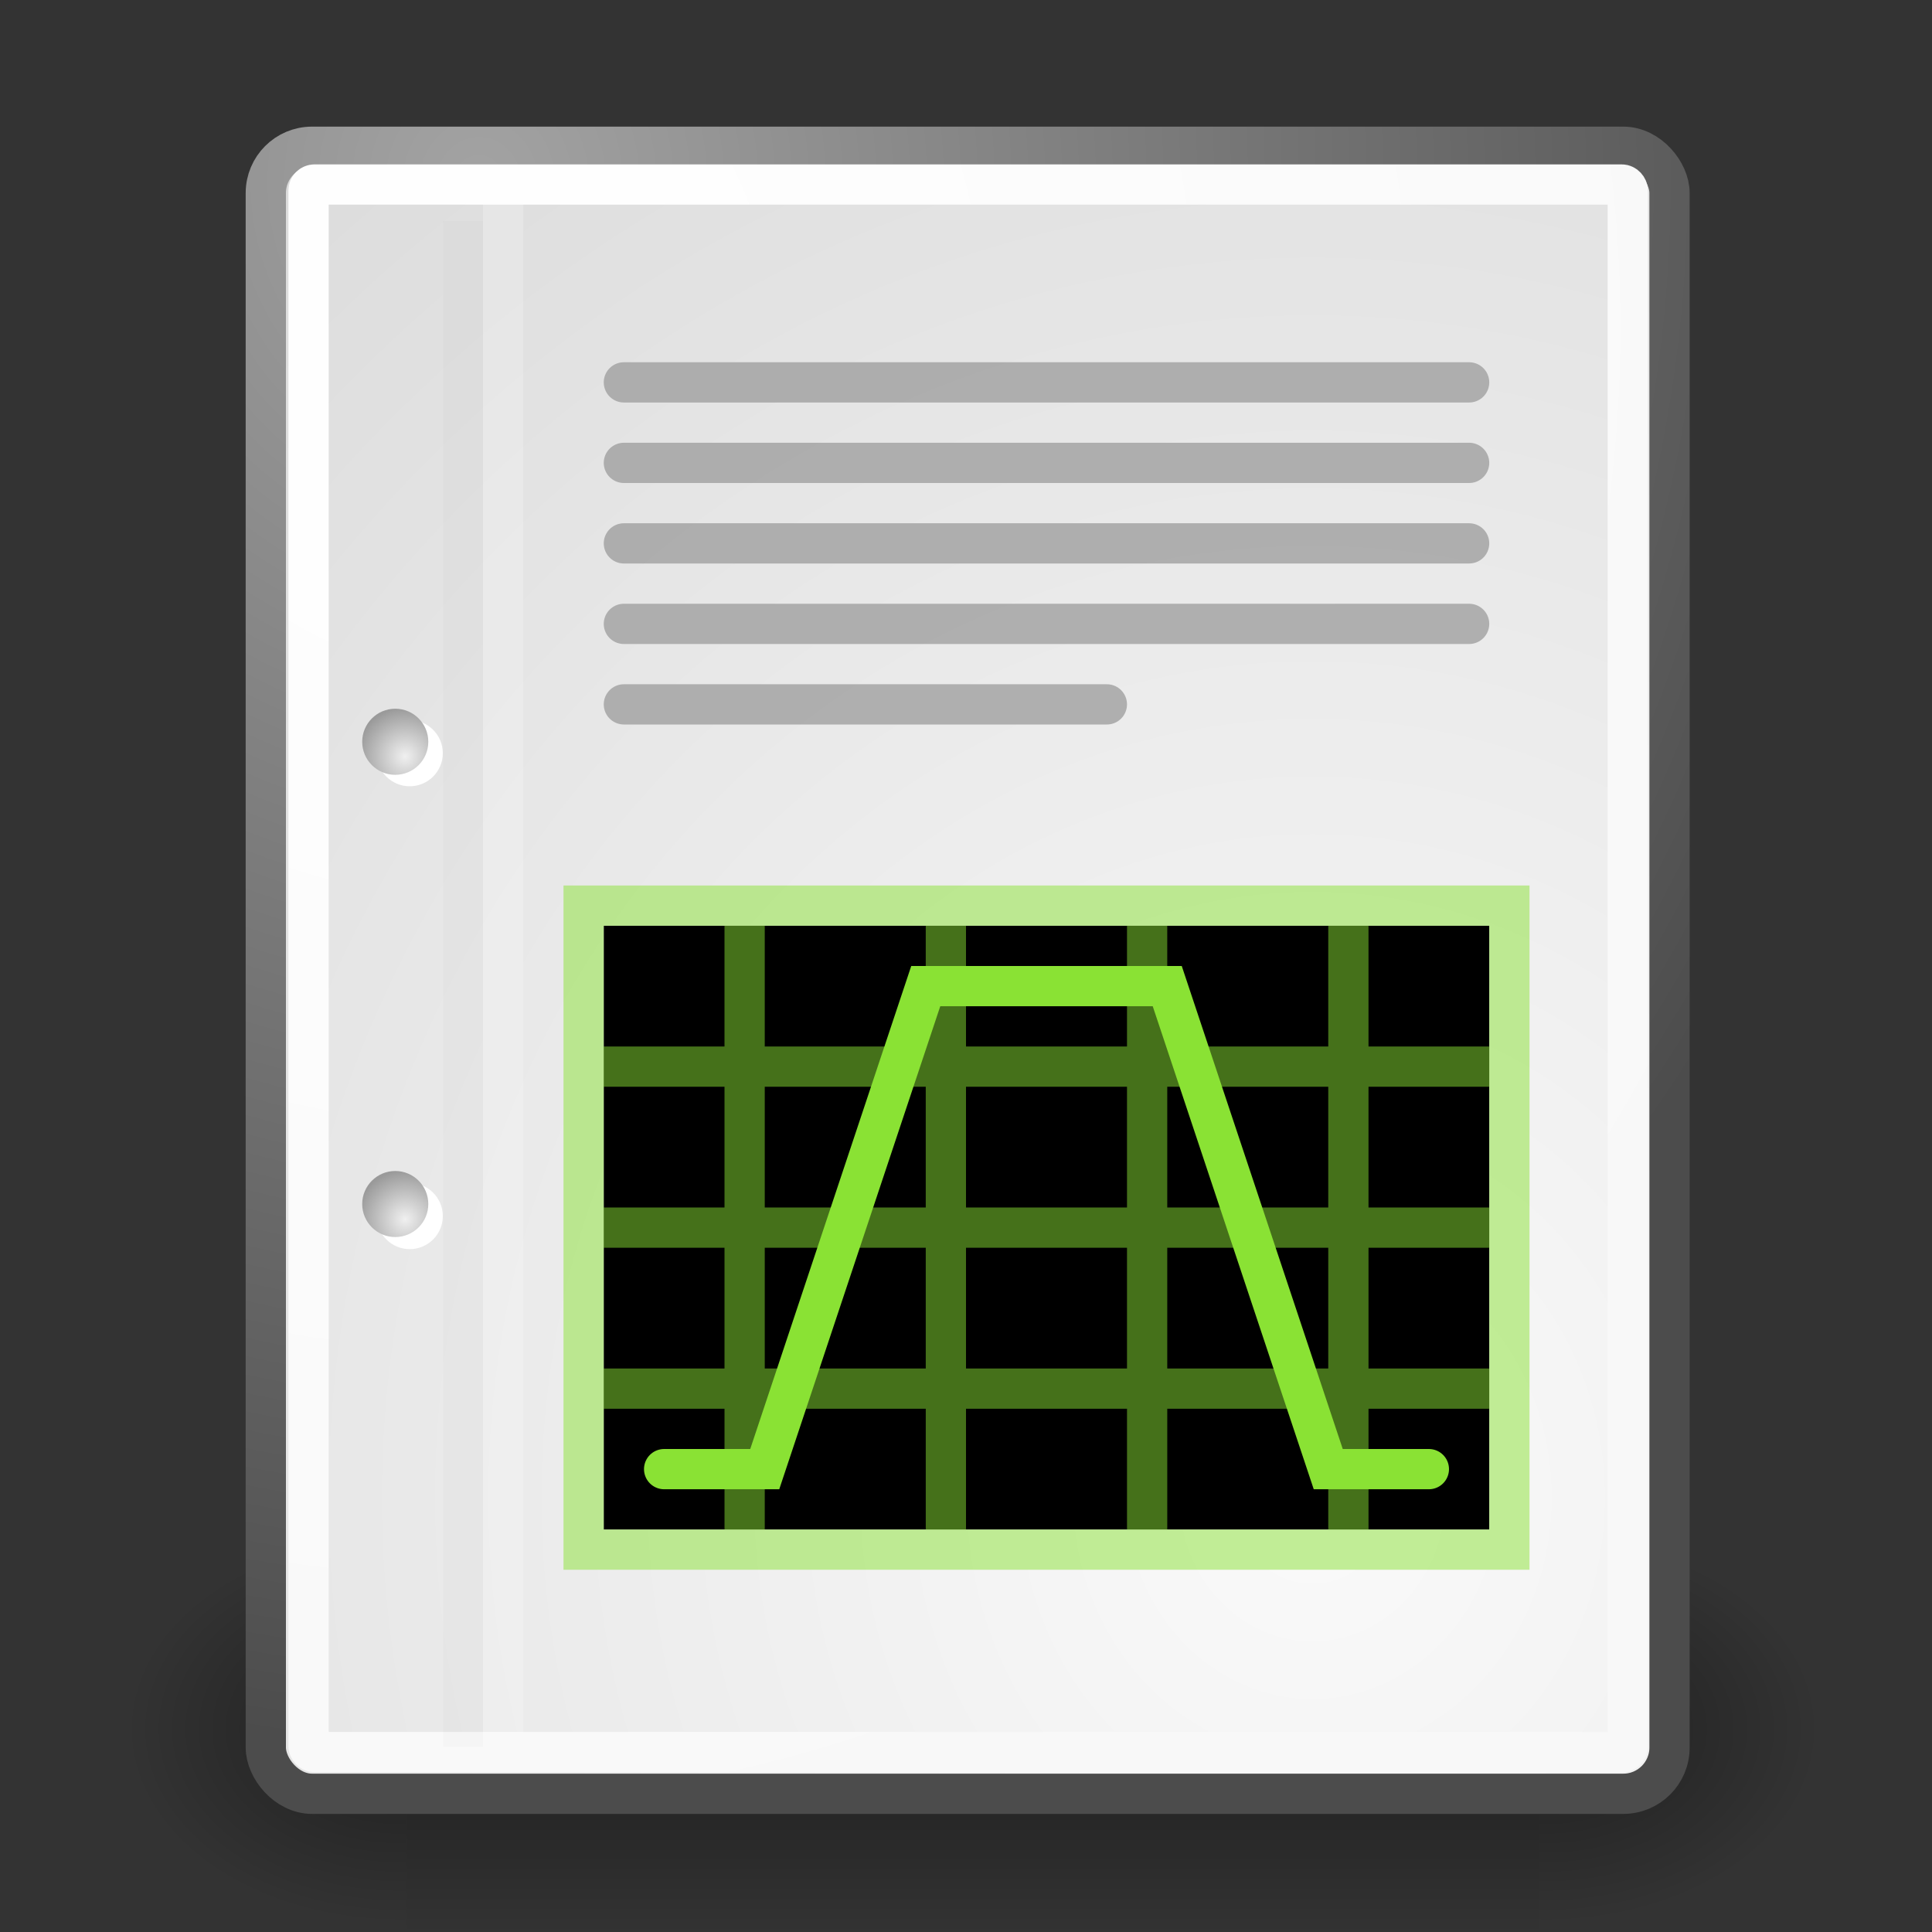 <?xml version="1.0" encoding="UTF-8" standalone="no"?>
<!-- Created with Inkscape (http://www.inkscape.org/) -->
<svg xmlns:dc="http://purl.org/dc/elements/1.1/" xmlns:cc="http://creativecommons.org/ns#" xmlns:rdf="http://www.w3.org/1999/02/22-rdf-syntax-ns#" xmlns:svg="http://www.w3.org/2000/svg" xmlns="http://www.w3.org/2000/svg" xmlns:xlink="http://www.w3.org/1999/xlink" version="1.1" width="48" height="48" id="GTKWave">
  <rect width="100%" height="100%" fill="#333333" stroke="none"/>
  <defs id="defs3">
    <radialGradient cx="605.714" cy="486.648" r="117.143" fx="605.714" fy="486.648" id="radialGradient6719" xlink:href="#linearGradient5060" gradientUnits="userSpaceOnUse" gradientTransform="matrix(-2.774,0,0,1.97,112.762,-872.885)"/>
    <linearGradient id="linearGradient5060">
      <stop id="stop5062" style="stop-color:#000000;stop-opacity:1" offset="0"/>
      <stop id="stop5064" style="stop-color:#000000;stop-opacity:0" offset="1"/>
    </linearGradient>
    <radialGradient cx="605.714" cy="486.648" r="117.143" fx="605.714" fy="486.648" id="radialGradient6717" xlink:href="#linearGradient5060" gradientUnits="userSpaceOnUse" gradientTransform="matrix(2.774,0,0,1.97,-1891.63,-872.885)"/>
    <linearGradient id="linearGradient5048">
      <stop id="stop5050" style="stop-color:#000000;stop-opacity:0" offset="0"/>
      <stop id="stop5056" style="stop-color:#000000;stop-opacity:1" offset="0.5"/>
      <stop id="stop5052" style="stop-color:#000000;stop-opacity:0" offset="1"/>
    </linearGradient>
    <linearGradient x1="302.857" y1="366.648" x2="302.857" y2="609.505" id="linearGradient6715" xlink:href="#linearGradient5048" gradientUnits="userSpaceOnUse" gradientTransform="matrix(2.774,0,0,1.97,-1892.18,-872.885)"/>
    <linearGradient id="linearGradient15662">
      <stop id="stop15664" style="stop-color:#ffffff;stop-opacity:1" offset="0"/>
      <stop id="stop15666" style="stop-color:#f8f8f8;stop-opacity:1" offset="1"/>
    </linearGradient>
    <radialGradient cx="20.892" cy="64.568" r="5.257" fx="20.892" fy="64.568" id="aigrd3" gradientUnits="userSpaceOnUse">
      <stop id="stop15573" style="stop-color:#f0f0f0;stop-opacity:1" offset="0"/>
      <stop id="stop15575" style="stop-color:#9a9a9a;stop-opacity:1" offset="1"/>
    </radialGradient>
    <radialGradient cx="20.892" cy="114.568" r="5.256" fx="20.892" fy="114.568" id="aigrd2" gradientUnits="userSpaceOnUse">
      <stop id="stop15566" style="stop-color:#f0f0f0;stop-opacity:1" offset="0"/>
      <stop id="stop15568" style="stop-color:#9a9a9a;stop-opacity:1" offset="1"/>
    </radialGradient>
    <linearGradient id="linearGradient269">
      <stop id="stop270" style="stop-color:#a3a3a3;stop-opacity:1" offset="0"/>
      <stop id="stop271" style="stop-color:#4c4c4c;stop-opacity:1" offset="1"/>
    </linearGradient>
    <linearGradient id="linearGradient259">
      <stop id="stop260" style="stop-color:#fafafa;stop-opacity:1" offset="0"/>
      <stop id="stop261" style="stop-color:#bbbbbb;stop-opacity:1" offset="1"/>
    </linearGradient>
    <radialGradient cx="8.824" cy="3.756" r="37.752" fx="8.824" fy="3.756" id="radialGradient15656" xlink:href="#linearGradient269" gradientUnits="userSpaceOnUse" gradientTransform="matrix(0.968,0,0,1.033,3.354,0.646)"/>
    <radialGradient cx="33.967" cy="35.737" r="86.708" fx="33.967" fy="35.737" id="radialGradient15658" xlink:href="#linearGradient259" gradientUnits="userSpaceOnUse" gradientTransform="scale(0.96,1.041)"/>
    <radialGradient cx="8.144" cy="7.268" r="38.159" fx="8.144" fy="7.268" id="radialGradient15668" xlink:href="#linearGradient15662" gradientUnits="userSpaceOnUse" gradientTransform="matrix(0.968,0,0,1.033,3.354,0.646)"/>
    <radialGradient cx="20.892" cy="114.568" r="5.256" fx="20.892" fy="114.568" id="radialGradient2283" xlink:href="#aigrd2" gradientUnits="userSpaceOnUse" gradientTransform="matrix(0.23,0,0,0.23,4.614,3.98)"/>
    <radialGradient cx="20.892" cy="64.568" r="5.257" fx="20.892" fy="64.568" id="radialGradient2285" xlink:href="#aigrd3" gradientUnits="userSpaceOnUse" gradientTransform="matrix(0.23,0,0,0.23,4.614,3.98)"/>
  </defs>
  <g id="layer6">
    <g transform="matrix(0.021,0,0,0.021,42.852,41.154)" id="g6707" style="display:inline">
      <rect width="1339.633" height="478.357" x="-1559.252" y="-150.697" id="rect6709" style="opacity:0.402;color:#000000;fill:url(#linearGradient6715) #000000;fill-opacity:1;fill-rule:nonzero;stroke:none;stroke-width:1;marker:none;visibility:visible;display:inline;overflow:visible"/>
      <path d="m -219.619,-150.68 c 0,0 0,478.331 0,478.331 142.874,0.9 345.4,-107.17 345.4,-239.196 0,-132.027 -159.437,-239.135 -345.4,-239.135 z" id="path6711" style="opacity:0.402;color:#000000;fill:url(#radialGradient6717) #000000;fill-opacity:1;fill-rule:nonzero;stroke:none;stroke-width:1;marker:none;visibility:visible;display:inline;overflow:visible"/>
      <path d="m -1559.252,-150.68 c 0,0 0,478.331 0,478.331 -142.874,0.9 -345.4,-107.17 -345.4,-239.196 0,-132.027 159.437,-239.135 345.4,-239.135 z" id="path6713" style="opacity:0.402;color:#000000;fill:url(#radialGradient6719) #000000;fill-opacity:1;fill-rule:nonzero;stroke:none;stroke-width:1;marker:none;visibility:visible;display:inline;overflow:visible"/>
    </g>
  </g>
  <g id="layer1" style="display:inline">
    <rect width="34.875" height="40.92" ry="1.149" x="6.604" y="3.646" id="rect15391" style="color:#000000;fill:url(#radialGradient15658) #000000;fill-opacity:1;fill-rule:nonzero;stroke:url(#radialGradient15656) #000000;stroke-width:1;stroke-linecap:round;stroke-linejoin:round;stroke-miterlimit:4;stroke-opacity:1;stroke-dashoffset:0;marker:none;visibility:visible;display:block;overflow:visible"/>
    <rect width="32.776" height="38.946" rx="0.149" ry="0.149" x="7.666" y="4.584" id="rect15660" style="color:#000000;fill:none;stroke:url(#radialGradient15668) #000000;stroke-width:1;stroke-linecap:round;stroke-linejoin:round;stroke-miterlimit:4;stroke-opacity:1;stroke-dashoffset:0;marker:none;visibility:visible;display:block;overflow:visible"/>
    <g transform="translate(0.646,-0.038)" id="g2270">
      <g transform="matrix(0.23,0,0,0.23,4.967,4.245)" id="g1440" style="fill:#ffffff;fill-opacity:1;fill-rule:nonzero;stroke:#000000;stroke-miterlimit:4">
        <radialGradient cx="20.892" cy="114.568" r="5.256" fx="20.892" fy="114.568" id="radialGradient1442" gradientUnits="userSpaceOnUse">
          <stop id="stop1444" style="stop-color:#f0f0f0;stop-opacity:1" offset="0"/>
          <stop id="stop1446" style="stop-color:#474747;stop-opacity:1" offset="1"/>
        </radialGradient>
        <path d="m 23.428,113.07 c 0,1.973 -1.6,3.572 -3.573,3.572 -1.974,0 -3.573,-1.6 -3.573,-3.572 0,-1.974 1.6,-3.573 3.573,-3.573 1.973,0 3.573,1.6 3.573,3.573 z" id="path1448" style="stroke:none"/>
        <radialGradient cx="20.892" cy="64.568" r="5.257" fx="20.892" fy="64.568" id="radialGradient1450" gradientUnits="userSpaceOnUse">
          <stop id="stop1452" style="stop-color:#f0f0f0;stop-opacity:1" offset="0"/>
          <stop id="stop1454" style="stop-color:#474747;stop-opacity:1" offset="1"/>
        </radialGradient>
        <path d="m 23.428,63.07 c 0,1.973 -1.6,3.573 -3.573,3.573 -1.974,0 -3.573,-1.6 -3.573,-3.573 0,-1.974 1.6,-3.573 3.573,-3.573 1.973,0 3.573,1.6 3.573,3.573 z" id="path1456" style="stroke:none"/>
      </g>
      <path d="m 9.995,29.952 c 0,0.453 -0.368,0.82 -0.821,0.82 -0.453,0 -0.821,-0.368 -0.821,-0.82 0,-0.453 0.368,-0.821 0.821,-0.821 0.453,0 0.821,0.368 0.821,0.821 z" id="path15570" style="fill:url(#radialGradient2283) #000000;fill-rule:nonzero;stroke:none"/>
      <path d="m 9.995,18.467 c 0,0.453 -0.368,0.821 -0.821,0.821 -0.453,0 -0.821,-0.368 -0.821,-0.821 0,-0.453 0.368,-0.821 0.821,-0.821 0.453,0 0.821,0.368 0.821,0.821 z" id="path15577" style="fill:url(#radialGradient2285) #000000;fill-rule:nonzero;stroke:none"/>
    </g>
    <path d="m 11.506,5.494 0,37.907" id="path15672" style="fill:none;stroke:#000000;stroke-width:0.989;stroke-linecap:butt;stroke-linejoin:miter;stroke-miterlimit:4;stroke-opacity:0.018"/>
    <path d="m 12.5,5.021 0,38.018" id="path15674" style="fill:none;stroke:#ffffff;stroke-width:1;stroke-linecap:butt;stroke-linejoin:miter;stroke-miterlimit:4;stroke-opacity:0.205"/>
  </g>
  <g id="layer5" style="display:inline">
    <path d="m 15,23 0,15 22,0 0,-15 z" id="path3957" style="fill:#000000;fill-opacity:1;stroke:none"/>
    <path d="m 15.5,9.5 21,0" id="path5244" style="color:#000000;fill:none;stroke:#9b9b9b;stroke-width:1;stroke-linecap:round;stroke-linejoin:round;stroke-miterlimit:4;stroke-opacity:0.745;stroke-dasharray:none;stroke-dashoffset:0;marker:none;visibility:visible;display:inline;overflow:visible"/>
    <path d="m 15.5,11.5 21,0" id="path5246" style="color:#000000;fill:none;stroke:#9b9b9b;stroke-width:1;stroke-linecap:round;stroke-linejoin:round;stroke-miterlimit:4;stroke-opacity:0.745;stroke-dasharray:none;stroke-dashoffset:0;marker:none;visibility:visible;display:inline;overflow:visible"/>
    <path d="m 15.5,13.5 21,0" id="path5248" style="color:#000000;fill:none;stroke:#9b9b9b;stroke-width:1;stroke-linecap:round;stroke-linejoin:round;stroke-miterlimit:4;stroke-opacity:0.745;stroke-dasharray:none;stroke-dashoffset:0;marker:none;visibility:visible;display:inline;overflow:visible"/>
    <path d="m 15.5,17.5 12,0" id="path5250" style="color:#000000;fill:none;stroke:#9b9b9b;stroke-width:1;stroke-linecap:round;stroke-linejoin:round;stroke-miterlimit:4;stroke-opacity:0.745;stroke-dasharray:none;stroke-dashoffset:0;marker:none;visibility:visible;display:inline;overflow:visible"/>
    <path d="m 14,22 0,0.5 0,16 0,0.5 0.5,0 23,0 0.5,0 0,-0.5 0,-16 0,-0.5 -0.5,0 -23,0 z m 1,1 3,0 0,3 -3,0 z m 4,0 4,0 0,3 -4,0 z m 5,0 4,0 0,3 -4,0 z m 5,0 4,0 0,3 -4,0 z m 5,0 3,0 0,3 -3,0 z m -19,4 3,0 0,3 -3,0 z m 4,0 4,0 0,3 -4,0 z m 5,0 4,0 0,3 -4,0 z m 5,0 4,0 0,3 -4,0 z m 5,0 3,0 0,3 -3,0 z m -19,4 3,0 0,3 -3,0 z m 4,0 4,0 0,3 -4,0 z m 5,0 4,0 0,3 -4,0 z m 5,0 4,0 0,3 -4,0 z m 5,0 3,0 0,3 -3,0 z m -19,4 3,0 0,3 -3,0 z m 4,0 4,0 0,3 -4,0 z m 5,0 4,0 0,3 -4,0 z m 5,0 4,0 0,3 -4,0 z m 5,0 3,0 0,3 -3,0 z" id="path3941" style="font-size:medium;font-style:normal;font-variant:normal;font-weight:normal;font-stretch:normal;text-indent:0;text-align:start;text-decoration:none;line-height:normal;letter-spacing:normal;word-spacing:normal;text-transform:none;direction:ltr;block-progression:tb;writing-mode:lr-tb;text-anchor:start;baseline-shift:baseline;opacity:0.5;color:#000000;fill:#8ae234;fill-opacity:1;stroke:none;stroke-width:1;marker:none;visibility:visible;display:inline;overflow:visible;enable-background:accumulate;font-family:Sans;-inkscape-font-specification:Sans"/>
    <path d="m 16.5,36.5 2.5,0 4,-12 6,0 4,12 2.5,0" id="path3169" style="fill:none;stroke:#8ae234;stroke-width:1;stroke-linecap:round;stroke-linejoin:miter;stroke-miterlimit:4;stroke-opacity:1;stroke-dasharray:none;stroke-dashoffset:0"/>
    <path d="m 15.5,15.5 21,0" id="path3992" style="color:#000000;fill:none;stroke:#9b9b9b;stroke-width:1;stroke-linecap:round;stroke-linejoin:round;stroke-miterlimit:4;stroke-opacity:0.745;stroke-dasharray:none;stroke-dashoffset:0;marker:none;visibility:visible;display:inline;overflow:visible"/>
  </g>
</svg>